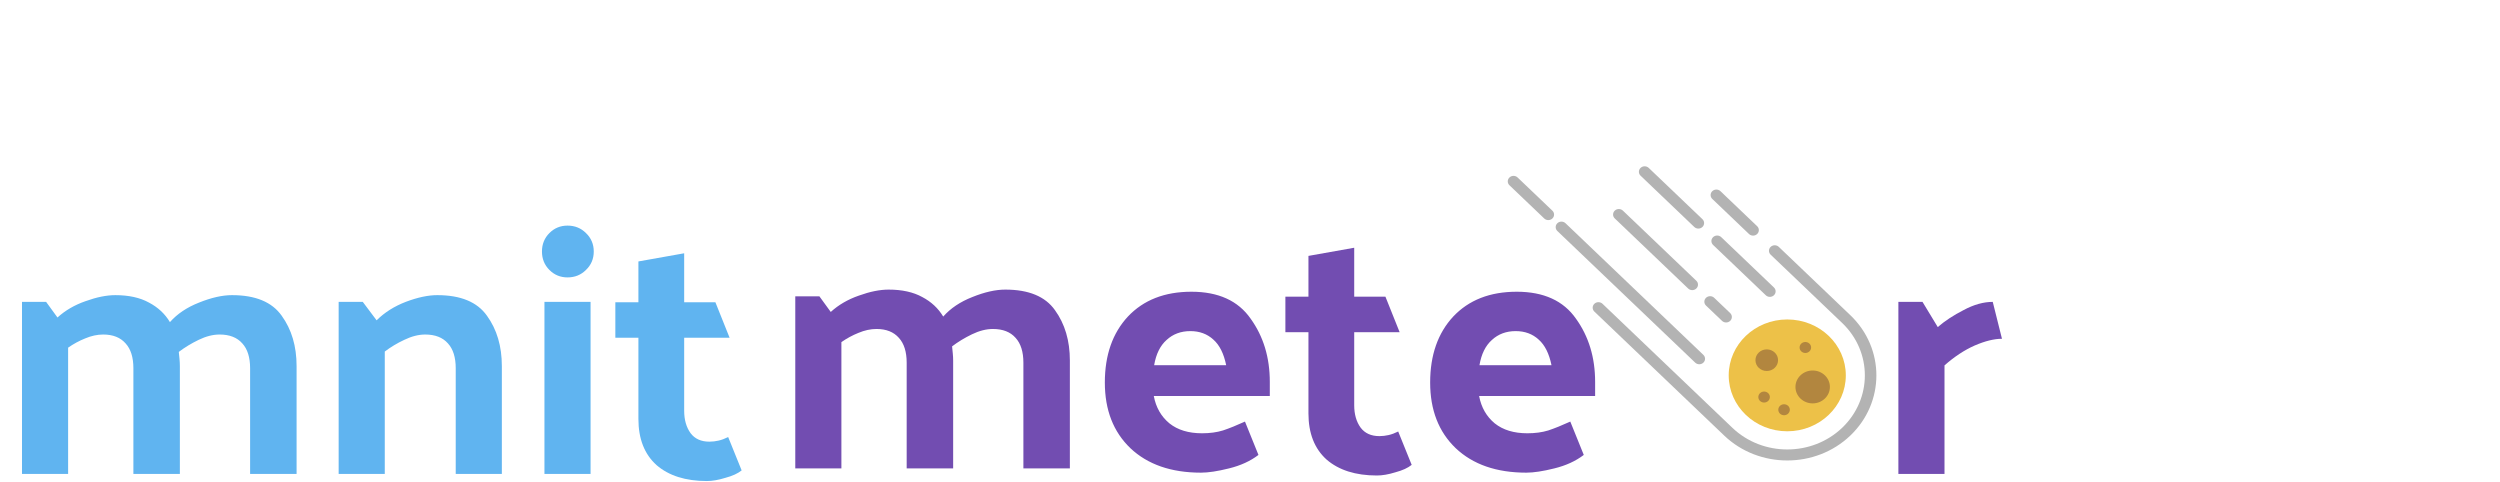 <svg width="902" height="174" viewBox="0 0 902 174" fill="none" xmlns="http://www.w3.org/2000/svg">
<path d="M644.845 155.608C656.513 155.608 665.971 146.576 665.971 135.435C665.971 124.293 656.513 115.261 644.845 115.261C633.177 115.261 623.719 124.293 623.719 135.435C623.719 146.576 633.177 155.608 644.845 155.608Z" fill="#EDC148"/>
<path d="M644.845 166.139C636.607 166.139 628.369 163.145 622.097 157.156L575.245 112.417C574.432 111.641 574.432 110.383 575.245 109.607C576.057 108.832 577.375 108.832 578.187 109.607L625.04 154.346C635.961 164.774 653.73 164.774 664.65 154.346C675.571 143.918 675.571 126.951 664.65 116.523L638.849 91.885C638.036 91.109 638.036 89.852 638.849 89.076C639.661 88.3 640.979 88.3 641.791 89.076L667.593 113.713C680.136 125.691 680.136 145.179 667.593 157.156C661.321 163.145 653.083 166.139 644.845 166.139Z" fill="#B3B3B3"/>
<path d="M632.511 85.011C631.979 85.011 631.446 84.817 631.04 84.429L617.798 71.784C616.985 71.008 616.985 69.75 617.798 68.974C618.61 68.198 619.928 68.198 620.74 68.974L633.983 81.619C634.795 82.395 634.795 83.653 633.983 84.429C633.576 84.817 633.044 85.011 632.511 85.011Z" fill="#B3B3B3"/>
<path d="M558.629 79.41C558.096 79.41 557.564 79.216 557.158 78.828L544.61 66.845C543.797 66.069 543.797 64.811 544.61 64.036C545.422 63.26 546.74 63.26 547.552 64.036L560.1 76.018C560.913 76.794 560.913 78.052 560.1 78.828C559.694 79.216 559.162 79.41 558.629 79.41Z" fill="#B3B3B3"/>
<path d="M613.102 131.425C612.569 131.425 612.037 131.231 611.631 130.843L561.895 83.351C561.083 82.575 561.083 81.317 561.895 80.541C562.708 79.766 564.025 79.766 564.838 80.541L614.573 128.033C615.386 128.809 615.386 130.067 614.573 130.843C614.167 131.231 613.635 131.425 613.102 131.425Z" fill="#B3B3B3"/>
<path d="M610.556 104.679C610.023 104.679 609.491 104.485 609.085 104.097L582.603 78.81C581.79 78.034 581.79 76.776 582.603 76C583.415 75.224 584.733 75.224 585.545 76L612.027 101.288C612.84 102.064 612.84 103.322 612.027 104.097C611.621 104.485 611.089 104.679 610.556 104.679Z" fill="#B3B3B3"/>
<path d="M622.778 116.35C622.245 116.35 621.713 116.156 621.307 115.768L615.535 110.257C614.723 109.481 614.723 108.223 615.535 107.447C616.348 106.671 617.665 106.671 618.478 107.447L624.249 112.958C625.062 113.734 625.062 114.992 624.249 115.768C623.843 116.156 623.311 116.35 622.778 116.35Z" fill="#B3B3B3"/>
<path d="M612.763 82.472C612.23 82.472 611.698 82.278 611.292 81.89L591.919 63.392C591.107 62.615 591.107 61.358 591.919 60.582C592.732 59.806 594.049 59.806 594.862 60.582L614.234 79.08C615.047 79.856 615.047 81.114 614.234 81.89C613.828 82.278 613.295 82.472 612.763 82.472Z" fill="#B3B3B3"/>
<path d="M638.566 107.111C638.033 107.111 637.501 106.917 637.094 106.529L618.082 88.374C617.269 87.598 617.269 86.34 618.082 85.564C618.894 84.788 620.212 84.788 621.024 85.564L640.037 103.719C640.85 104.495 640.85 105.753 640.037 106.529C639.631 106.917 639.098 107.111 638.566 107.111Z" fill="#B3B3B3"/>
<path d="M637.446 133.852C639.7 133.852 641.527 132.107 641.527 129.955C641.527 127.803 639.7 126.058 637.446 126.058C635.192 126.058 633.365 127.803 633.365 129.955C633.365 132.107 635.192 133.852 637.446 133.852Z" fill="#B2863F"/>
<path d="M654.013 145.543C657.445 145.543 660.227 142.887 660.227 139.61C660.227 136.333 657.445 133.676 654.013 133.676C650.581 133.676 647.799 136.333 647.799 139.61C647.799 142.887 650.581 145.543 654.013 145.543Z" fill="#B2863F"/>
<path d="M636.485 145.238C636.351 145.238 636.213 145.226 636.078 145.199C635.947 145.174 635.816 145.134 635.691 145.085C635.563 145.037 635.445 144.975 635.329 144.902C635.217 144.832 635.108 144.746 635.012 144.658C634.916 144.566 634.83 144.462 634.756 144.355C634.68 144.245 634.616 144.132 634.564 144.01C634.513 143.89 634.471 143.765 634.446 143.64C634.417 143.511 634.404 143.38 634.404 143.251C634.404 143.12 634.417 142.992 634.446 142.863C634.471 142.735 634.513 142.61 634.564 142.49C634.616 142.371 634.68 142.255 634.756 142.148C634.83 142.038 634.916 141.937 635.012 141.845C635.108 141.754 635.217 141.671 635.329 141.598C635.445 141.527 635.563 141.466 635.691 141.417C635.816 141.365 635.947 141.329 636.078 141.304C636.754 141.173 637.474 141.384 637.957 141.845C638.054 141.937 638.14 142.038 638.217 142.148C638.29 142.255 638.354 142.371 638.406 142.49C638.46 142.61 638.498 142.735 638.524 142.863C638.553 142.992 638.566 143.12 638.566 143.251C638.566 143.38 638.553 143.511 638.524 143.64C638.498 143.765 638.46 143.89 638.406 144.01C638.354 144.132 638.29 144.245 638.217 144.355C638.14 144.462 638.054 144.566 637.957 144.658C637.57 145.024 637.032 145.238 636.485 145.238Z" fill="#B2863F"/>
<path d="M651.37 127.357C650.823 127.357 650.285 127.146 649.898 126.776C649.802 126.684 649.715 126.583 649.638 126.473C649.565 126.366 649.501 126.25 649.449 126.131C649.395 126.009 649.357 125.886 649.331 125.758C649.302 125.63 649.289 125.498 649.289 125.37C649.289 124.847 649.51 124.337 649.898 123.967C649.994 123.875 650.099 123.789 650.215 123.719C650.327 123.646 650.448 123.585 650.573 123.536C650.701 123.487 650.829 123.447 650.964 123.423C651.639 123.294 652.359 123.505 652.839 123.967C653.23 124.334 653.451 124.847 653.451 125.37C653.451 125.498 653.438 125.63 653.409 125.758C653.384 125.886 653.342 126.009 653.291 126.131C653.24 126.25 653.176 126.366 653.099 126.473C653.025 126.583 652.935 126.684 652.839 126.776C652.452 127.146 651.918 127.357 651.37 127.357Z" fill="#B2863F"/>
<path d="M643.687 149.823C643.14 149.823 642.602 149.609 642.215 149.24C641.828 148.873 641.607 148.359 641.607 147.837C641.607 147.314 641.828 146.8 642.215 146.43C642.602 146.061 643.14 145.85 643.687 145.85C644.235 145.85 644.773 146.061 645.16 146.43C645.547 146.8 645.768 147.314 645.768 147.837C645.768 148.359 645.547 148.87 645.16 149.24C644.773 149.609 644.235 149.823 643.687 149.823Z" fill="#B2863F"/>
<path d="M340.312 114.216C342.957 111.229 346.456 108.883 350.808 107.176C355.245 105.384 359.213 104.488 362.712 104.488C371.16 104.488 377.133 106.963 380.632 111.912C384.216 116.861 386.008 122.92 386.008 130.088V169H369.24V130.856C369.24 126.931 368.301 123.944 366.424 121.896C364.547 119.763 361.816 118.696 358.232 118.696C355.843 118.696 353.325 119.336 350.68 120.616C348.035 121.896 345.645 123.347 343.512 124.968C343.597 125.821 343.683 126.675 343.768 127.528C343.853 128.381 343.896 129.235 343.896 130.088V169H327.128V130.856C327.128 126.931 326.189 123.944 324.312 121.896C322.435 119.763 319.747 118.696 316.248 118.696C314.115 118.696 311.939 119.165 309.72 120.104C307.587 120.957 305.539 122.067 303.576 123.432V169H286.936V106.92H295.64L299.736 112.552C302.552 109.992 305.923 108.029 309.848 106.664C313.859 105.213 317.443 104.488 320.6 104.488C325.464 104.488 329.517 105.384 332.76 107.176C336.003 108.883 338.52 111.229 340.312 114.216ZM433.314 170.536C422.562 170.536 414.071 167.592 407.842 161.704C401.698 155.816 398.626 147.923 398.626 138.024C398.626 128.125 401.399 120.189 406.946 114.216C412.578 108.243 420.215 105.256 429.858 105.256C439.586 105.256 446.711 108.499 451.234 114.984C455.842 121.384 458.146 128.979 458.146 137.768V142.888H416.29C417.058 146.984 418.935 150.269 421.922 152.744C424.909 155.133 428.834 156.328 433.698 156.328C436.514 156.328 439.031 155.987 441.25 155.304C443.554 154.536 446.199 153.469 449.186 152.104L454.05 164.136C451.149 166.355 447.607 167.976 443.426 169C439.33 170.024 435.959 170.536 433.314 170.536ZM442.402 131.752C441.549 127.571 440.013 124.499 437.794 122.536C435.575 120.488 432.802 119.464 429.474 119.464C426.061 119.464 423.202 120.531 420.898 122.664C418.594 124.712 417.101 127.741 416.418 131.752H442.402ZM509.336 167.72C507.971 168.829 506.008 169.725 503.448 170.408C500.973 171.176 498.755 171.56 496.792 171.56C489.112 171.56 483.053 169.64 478.616 165.8C474.264 161.875 472.088 156.328 472.088 149.16V119.848H463.768V107.048H472.088V92.328L488.6 89.384V107.048H499.864L504.984 119.848H488.6V146.216C488.6 149.459 489.368 152.147 490.904 154.28C492.44 156.328 494.701 157.352 497.688 157.352C498.797 157.352 499.907 157.224 501.016 156.968C502.125 156.712 503.277 156.285 504.472 155.688L509.336 167.72ZM550.689 170.536C539.937 170.536 531.446 167.592 525.217 161.704C519.073 155.816 516.001 147.923 516.001 138.024C516.001 128.125 518.774 120.189 524.321 114.216C529.953 108.243 537.59 105.256 547.233 105.256C556.961 105.256 564.086 108.499 568.609 114.984C573.217 121.384 575.521 128.979 575.521 137.768V142.888H533.665C534.433 146.984 536.31 150.269 539.297 152.744C542.284 155.133 546.209 156.328 551.073 156.328C553.889 156.328 556.406 155.987 558.625 155.304C560.929 154.536 563.574 153.469 566.561 152.104L571.425 164.136C568.524 166.355 564.982 167.976 560.801 169C556.705 170.024 553.334 170.536 550.689 170.536ZM559.777 131.752C558.924 127.571 557.388 124.499 555.169 122.536C552.95 120.488 550.177 119.464 546.849 119.464C543.436 119.464 540.577 120.531 538.273 122.664C535.969 124.712 534.476 127.741 533.793 131.752H559.777Z" fill="#724DB1"/>
<path d="M718.984 108.92L722.312 122.232C719.496 122.232 716.211 123.043 712.456 124.664C708.787 126.285 705.16 128.675 701.576 131.832V171H684.936V108.92H693.64L699.144 118.008C701.704 115.789 704.819 113.741 708.488 111.864C712.157 109.901 715.656 108.92 718.984 108.92Z" fill="#724DB1"/>
<path d="M61.312 116.216C63.957 113.229 67.456 110.883 71.808 109.176C76.245 107.384 80.213 106.488 83.712 106.488C92.16 106.488 98.133 108.963 101.632 113.912C105.216 118.861 107.008 124.92 107.008 132.088V171H90.24V132.856C90.24 128.931 89.301 125.944 87.424 123.896C85.547 121.763 82.816 120.696 79.232 120.696C76.843 120.696 74.325 121.336 71.68 122.616C69.035 123.896 66.645 125.347 64.512 126.968C64.597 127.821 64.683 128.675 64.768 129.528C64.853 130.381 64.896 131.235 64.896 132.088V171H48.128V132.856C48.128 128.931 47.189 125.944 45.312 123.896C43.435 121.763 40.747 120.696 37.248 120.696C35.115 120.696 32.939 121.165 30.72 122.104C28.587 122.957 26.539 124.067 24.576 125.432V171H7.936V108.92H16.64L20.736 114.552C23.552 111.992 26.923 110.029 30.848 108.664C34.859 107.213 38.443 106.488 41.6 106.488C46.464 106.488 50.517 107.384 53.76 109.176C57.003 110.883 59.52 113.229 61.312 116.216ZM135.882 115.576C138.698 112.76 142.197 110.541 146.378 108.92C150.645 107.299 154.442 106.488 157.77 106.488C166.218 106.488 172.191 108.963 175.69 113.912C179.274 118.861 181.066 124.92 181.066 132.088V171H164.426V132.856C164.426 128.931 163.487 125.944 161.61 123.896C159.733 121.763 157.002 120.696 153.418 120.696C151.029 120.696 148.511 121.336 145.866 122.616C143.306 123.811 140.959 125.219 138.826 126.84V171H122.186V108.92H130.89L135.882 115.576ZM204.756 81.4C207.401 81.4 209.62 82.296 211.412 84.088C213.289 85.88 214.228 88.099 214.228 90.744C214.228 93.389 213.289 95.608 211.412 97.4C209.62 99.192 207.401 100.088 204.756 100.088C202.196 100.088 200.02 99.192 198.228 97.4C196.436 95.608 195.54 93.389 195.54 90.744C195.54 88.099 196.436 85.88 198.228 84.088C200.02 82.296 202.196 81.4 204.756 81.4ZM213.076 108.92V171H196.436V108.92H213.076ZM267.586 169.72C266.221 170.829 264.258 171.725 261.698 172.408C259.223 173.176 257.005 173.56 255.042 173.56C247.362 173.56 241.303 171.64 236.866 167.8C232.514 163.875 230.338 158.328 230.338 151.16V121.848H222.018V109.048H230.338V94.328L246.85 91.384V109.048H258.114L263.234 121.848H246.85V148.216C246.85 151.459 247.618 154.147 249.154 156.28C250.69 158.328 252.951 159.352 255.938 159.352C257.047 159.352 258.157 159.224 259.266 158.968C260.375 158.712 261.527 158.285 262.722 157.688L267.586 169.72Z" fill="#60B4F0"/>
</svg>

